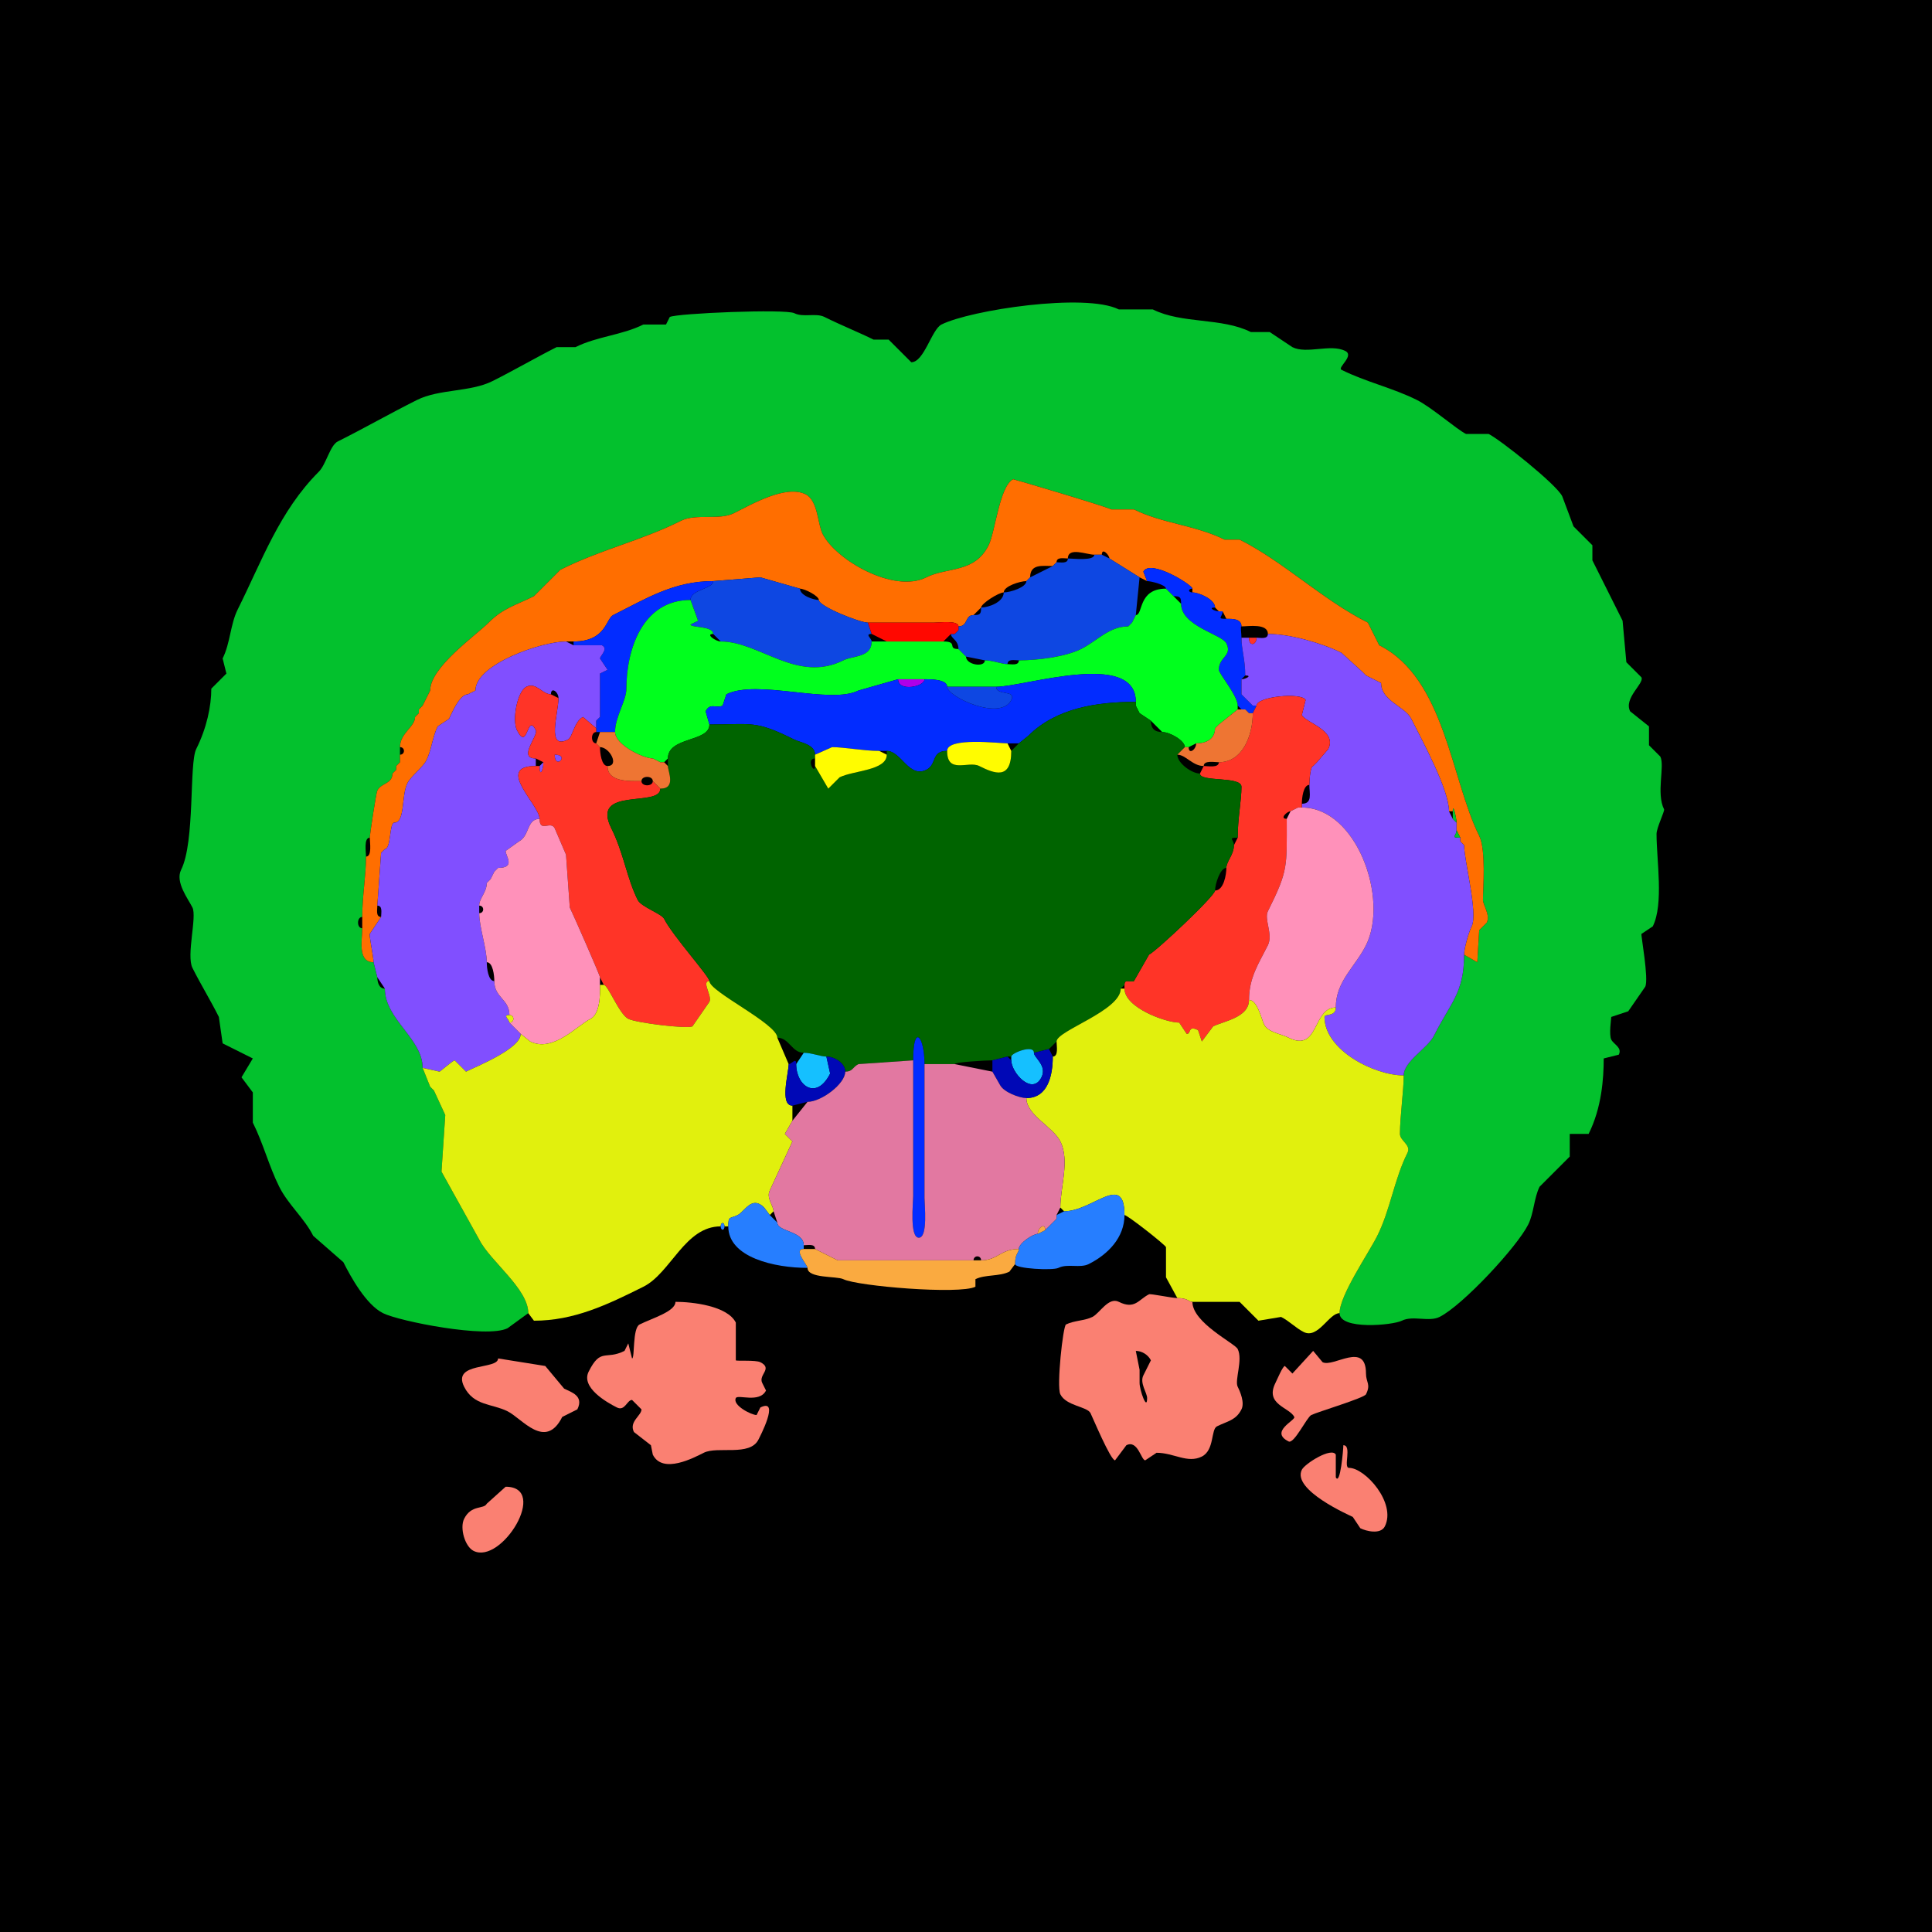 <svg xmlns="http://www.w3.org/2000/svg" xmlns:xlink="http://www.w3.org/1999/xlink" height="512" width="512">
<g>
<rect width="512" height="512" fill="#000000"  stroke-width="0" /> 
<path  fill="#03C12D" stroke-width="0" stroke="#03C12D" d = " M140 348 L134.5,352 C129.001,354.75 105.816,350.158 101.5,348 96.997,345.749 92.914,338.327 91,334.5 L83,327.5 C80.694,322.887 76.366,319.232 74,314.5 71.269,309.038 69.787,303.074 67,297.5 L67,289.5 L64,285.5 L67,280.5 L59,276.5 L58,269.5 C55.772,265.044 53.19,260.88 51,256.5 49.34,253.179 52.236,242.971 51,240.5 49.828,238.155 46.376,233.748 48,230.5 51.728,223.045 50.088,202.325 52,198.5 54.765,192.969 56,187.171 56,182.5 L60,178.5 L59,174.5 C61.055,170.39 61.027,165.447 63,161.5 69.411,148.678 74.036,135.464 84.5,125 86.409,123.091 87.481,118.01 89.5,117 96.498,113.501 103.41,109.545 110.5,106 116.409,103.046 124.617,103.941 130.5,101 136.219,98.141 142.583,94.459 147.5,92 L152.5,92 C158.222,89.139 164.847,88.826 170.5,86 L176.5,86 L177.5,84 C179.465,83.017 208.155,81.827 210.5,83 212.883,84.192 216.225,82.863 218.5,84 222.822,86.161 227.964,88.232 231.5,90 L235.5,90 L241.5,96 C244.899,96 246.895,87.303 249.5,86 257.161,82.169 287.585,77.543 296.5,82 L305.5,82 C313.292,85.896 323.694,84.097 331.5,88 L336.5,88 L342.5,92 C346.322,93.911 352.602,91.051 356.5,93 359.036,94.268 354.338,97.419 355.5,98 361.92,101.21 369.06,102.78 375.5,106 379.393,107.946 385.969,113.734 388.5,115 L394.5,115 C397.63,116.565 412.399,128.299 414,131.5 L417,139.5 L422,144.5 L422,148.5 C424.734,153.967 427.279,159.058 430,164.5 L431,175.5 L435,179.5 C435.807,181.114 430.24,184.981 432,188.5 L437,192.5 L437,197.5 L440,200.5 C441.252,203.004 438.846,210.192 441,214.5 441.204,214.908 439,219.393 439,221 439,227.928 440.948,239.604 438,245.5 L435,247.5 C434.833,247.833 436.999,259.503 436,261.5 L431.5,268 L427,269.5 C427,269.96 426.348,274.195 427,275.5 427.642,276.783 429.953,277.595 429,279.5 L425,280.5 C425,285.815 424.464,293.572 421,300.5 L416,300.5 L416,306.5 L408,314.5 C406.529,317.443 406.491,321.517 405,324.5 402.011,330.478 387.608,345.946 381.5,349 378.688,350.406 374.422,348.539 371.5,350 369.051,351.225 355,352.5 355,348 355,343.277 362.686,332.128 365,327.5 368.444,320.612 369.476,312.549 373,305.5 374.044,303.412 371,302.33 371,300.5 371,295.915 372,289.038 372,285 372,281.257 378.362,277.775 380,274.5 384.408,265.685 388,263.189 388,253 388,253 391.5,255 391.5,255 391.5,255 392,246.5 392,246.5 392,246.5 394,244.5 394,244.5 395.014,242.472 393,239.888 393,238.5 393,235.57 393.849,225.199 392,221.5 384.526,206.553 382.924,179.712 365.5,171 365.5,171 362.5,165 362.5,165 350.577,159.038 340.123,148.812 328.5,143 328.5,143 324.5,143 324.5,143 316.923,139.212 307.959,138.729 300.5,135 300.5,135 294.5,135 294.5,135 292.631,134.066 268.573,126.963 268.5,127 264.882,128.809 263.746,141.008 262,144.5 258.267,151.966 251.074,150.213 245.5,153 236.757,157.371 221.373,148.246 218,141.5 216.659,138.817 216.759,132.629 213.5,131 208.279,128.39 199.27,133.615 194.5,136 190.597,137.951 184.423,136.038 180.5,138 169.696,143.402 159.492,145.504 148.5,151 148.5,151 141.5,158 141.5,158 136.587,160.457 133.375,161.125 129.5,165 126.024,168.476 114,176.838 114,183 114,183 113,185 113,185 113,185 112,187 112,187 112,187 111,188 111,188 111,188 111,189 111,189 111,189 110,190 110,190 110,192.622 106,194.285 106,198 106,198 106,200 106,200 106,200 106,202 106,202 106,202 105,203 105,203 105,203 105,204 105,204 105,204 104,205 104,205 104,207.781 101.019,207.461 100,209.5 99.66,210.18 98,221.209 98,222 96.357,222 97,225.765 97,227 97,232.139 96,237.395 96,243 94.514,243 94.514,246 96,246 96,249.127 94.68,255 99,255 99,255 100,259 100,259 100,260.238 100.423,262 102,262 102,270.18 112,275.207 112,283 112,283 114,288 114,288 114,288 115,289 115,289 115,289 118,295.5 118,295.5 118,295.5 117,310.5 117,310.5 117,310.5 127,328.5 127,328.5 129.848,334.197 140,341.514 140,348  Z"/>

<path  fill="#FF6E00" stroke-width="0" stroke="#FF6E00" d = " M96 246 C96,249.127 94.68,255 99,255 99,253.586 97.792,247.916 98,247.5 98,247.5 101,243 101,243 99.527,243 100,241.048 100,240 100,240 101,226 101,226 101,226 102,225 102,225 103.68,225 103.16,218 104.5,218 107.436,218 106.29,210.919 108,207.5 108.865,205.77 112.106,203.287 113,201.5 114.345,198.81 114.629,195.242 116,192.5 116,192.5 119,190.5 119,190.5 119.724,189.052 121.768,184 124,184 124,184 126,183 126,183 126,175.962 143.711,170 150,170 150,170 152,170 152,170 160.627,170 160.55,163.975 162.5,163 171.252,158.624 178.569,154 189,154 189,154 201.5,153 201.5,153 201.5,153 212,156 212,156 213.238,156 217,157.923 217,159 217,160.697 227.834,165 230,165 236.061,165 242.025,165 247.5,165 248.863,165 254,164.3 254,166 256.618,166 255.651,163 258,163 258,163 260,161 260,161 260,159.972 264.666,157 266,157 266,155.338 270.357,154 272,154 272,154 273,153 273,153 273,149.374 276.26,150 279,150 279,150 280,149 280,149 280,147.527 281.952,148 283,148 283,144.86 288.011,147 290,147 290,147 292,147 292,147 292,144.974 294,147.104 294,148 294,148 302,153 302,153 302,153 304,154 304,154 304,154 303,151.5 303,151.5 304.753,147.995 316,155.003 316,156 316,156 316,157 316,157 317.664,157 322,158.823 322,161 322,161 323,162 323,162 323,162 324,162 324,162 324,162 325,164 325,164 326.465,164 329,163.891 329,166 330.851,166 336,165.133 336,168 341.876,168 350.445,170.473 355.5,173 355.5,173 361,178 361,178 361,178 362,179 362,179 362,179 364,180 364,180 364,180 366,181 366,181 366,185.767 372.344,187.188 374,190.5 376.875,196.25 384,209.21 384,215 384,215 385,215 385,215 385,212.507 386,216.904 386,218 386,218 386,220 386,220 386,220 387,222 387,222 387,222 387,223 387,223 387,223 388,224 388,224 388,228.042 391.734,242.032 390,245.5 389.195,247.11 388,251.302 388,253 388,253 391.5,255 391.5,255 391.5,255 392,246.5 392,246.5 392,246.5 394,244.5 394,244.5 395.014,242.472 393,239.888 393,238.5 393,235.57 393.849,225.199 392,221.5 384.526,206.553 382.924,179.712 365.5,171 365.5,171 362.5,165 362.5,165 350.577,159.038 340.123,148.812 328.5,143 328.5,143 324.5,143 324.5,143 316.923,139.212 307.959,138.729 300.5,135 300.5,135 294.5,135 294.5,135 292.631,134.066 268.573,126.963 268.5,127 264.882,128.809 263.746,141.008 262,144.5 258.267,151.966 251.074,150.213 245.5,153 236.757,157.371 221.373,148.246 218,141.5 216.659,138.817 216.759,132.629 213.5,131 208.279,128.39 199.27,133.615 194.5,136 190.597,137.951 184.423,136.038 180.5,138 169.696,143.402 159.492,145.504 148.5,151 148.5,151 141.5,158 141.5,158 136.587,160.457 133.375,161.125 129.5,165 126.024,168.476 114,176.838 114,183 114,183 113,185 113,185 113,185 112,187 112,187 112,187 111,188 111,188 111,188 111,189 111,189 111,189 110,190 110,190 110,192.622 106,194.285 106,198 107.399,198 107.399,200 106,200 106,200 106,202 106,202 106,202 105,203 105,203 105,203 105,204 105,204 105,204 104,205 104,205 104,207.781 101.019,207.461 100,209.5 99.66,210.18 98,221.209 98,222 98,223.235 98.643,227 97,227 97,232.139 96,237.395 96,243 96,243 96,246 96,246  Z"/>

<path  fill="#0E47E2" stroke-width="0" stroke="#0E47E2" d = " M270 175 C268.952,175 267,174.527 267,176 265.436,176 263.124,175 261,175 261,175 256,174 256,174 256,174 254,172 254,172 254,169.576 252,169.24 252,168 252,168 253,168 253,168 253,168 254,167 254,167 254,167 254,166 254,166 256.618,166 255.651,163 258,163 259.747,163 260,162.747 260,161 261.984,161 266,159.556 266,157 267.643,157 272,155.662 272,154 272,154 273,153 273,153 273,153 279,150 279,150 279,150 280,149 280,149 281.048,149 283,149.473 283,148 284.406,148 290,148.714 290,147 290,147 292,147 292,147 292,147 294,148 294,148 294,148 302,153 302,153 302,153 301,163 301,163 301,163 300,165 300,165 300,165 299,166 299,166 293.941,166 290.723,169.888 286.5,172 282.333,174.084 274.907,175 270,175  Z"/>

<path  fill="#022CFF" stroke-width="0" stroke="#022CFF" d = " M331 189 L332,189 C332,189 333,187 333,187 333,187 332,187 332,187 332,187 331,186 331,186 331,186 330,185 330,185 330,185 329,184 329,184 329,182.625 329,181.375 329,180 329,180 330,179 330,179 330,174.623 329,172.251 329,169 329,167.764 328.656,166 329,166 329,163.891 326.465,164 325,164 322.271,164 324,163.577 324,162 324,162 323,162 323,162 321.942,162 319.971,161 322,161 322,158.823 317.664,157 316,157 314.814,157 314.814,156 316,156 316,155.003 304.753,147.995 303,151.5 303,151.5 304,154 304,154 305.041,154 309,154.986 309,156 309,156 311,158 311,158 312.747,158 313,158.253 313,160 313,165.963 323.792,168.085 325,170.5 326.658,173.816 323,174.055 323,177.5 323,178.521 328,184.365 328,187 328,187 329,188 329,188 329,188 330,188 330,188 330,188 331,189 331,189  Z"/>

<path  fill="#0E47E2" stroke-width="0" stroke="#0E47E2" d = " M191 170 C201.311,170 211.246,181.127 223.5,175 226.067,173.716 231,174.291 231,170 231,169.161 229.07,168 231,168 231,168 230,165 230,165 227.834,165 217,160.697 217,159 215.592,159 212,157.803 212,156 212,156 201.5,153 201.5,153 201.5,153 189,154 189,154 189,156.084 183,156.196 183,159 183,159 185,164.5 185,164.5 185,164.5 183,165.5 183,165.5 183,166.396 189,165.816 189,168 189,168 191,170 191,170  Z"/>

<path  fill="#022CFF" stroke-width="0" stroke="#022CFF" d = " M159 194 C160.375,194 161.625,194 163,194 163,189.944 166,185.74 166,182.5 166,172.226 170.205,159 183,159 183,156.196 189,156.084 189,154 178.569,154 171.252,158.624 162.5,163 160.55,163.975 160.627,170 152,170 152,170 152,171 152,171 152,171 159.5,171 159.5,171 161.338,171.919 159,173.828 159,174.5 159,174.5 161,177.5 161,177.5 161,177.5 159,178.5 159,178.5 159,181.499 159,185.369 159,190 159,190 158,191 158,191 158,191 158,193 158,193 158,193 158,194 158,194 158,194 159,194 159,194  Z"/>

<path  fill="#00FF1D" stroke-width="0" stroke="#00FF1D" d = " M175 202 L176,202 C176,202 177,201 177,201 177,195.166 188,196.716 188,192 188,192 187,188.5 187,188.5 188.191,186.118 189.845,187.827 191.5,187 191.5,187 192.5,184 192.5,184 200.712,179.894 219.964,186.768 227.5,183 227.5,183 238,180 238,180 240.833,180 242.84,180 245,180 246.623,180 251,180.005 251,182 251,182 264,182 264,182 271.473,182 301,172.129 301,186 301,186 301,187 301,187 301,187 302,189 302,189 302,189 305,191 305,191 305,191 308,194 308,194 310.066,194 314,196.275 314,198 314,198 315,198 315,198 315,198 317,197 317,197 319.742,197 322,195.804 322,193 322,193 323,192 323,192 323,192 328,188 328,188 328,188 328,187 328,187 328,184.365 323,178.521 323,177.5 323,174.055 326.658,173.816 325,170.5 323.792,168.085 313,165.963 313,160 313,160 311,158 311,158 311,158 309,156 309,156 301.504,156 302.999,163 301,163 301,163 300,165 300,165 300,165 299,166 299,166 293.941,166 290.723,169.888 286.5,172 282.333,174.084 274.907,175 270,175 270,176.473 268.048,176 267,176 265.436,176 263.124,175 261,175 261,176.979 256,176.202 256,174 256,174 254,172 254,172 250.889,172 254.055,170 250,170 245.033,170 240.703,170 235,170 235,170 231,170 231,170 231,174.291 226.067,173.716 223.5,175 211.246,181.127 201.311,170 191,170 189.742,170 186.794,168 189,168 189,165.816 183,166.396 183,165.5 183,165.5 185,164.5 185,164.5 185,164.5 183,159 183,159 170.205,159 166,172.226 166,182.5 166,185.74 163,189.944 163,194 163,197.366 170.465,201 173,201 173,201 175,202 175,202  Z"/>

<path  fill="#FF0800" stroke-width="0" stroke="#FF0800" d = " M235 170 C240.703,170 245.033,170 250,170 250,170 252,168 252,168 252,168 253,168 253,168 253,168 254,167 254,167 254,167 254,166 254,166 254,164.3 248.863,165 247.5,165 242.025,165 236.061,165 230,165 230,165 231,168 231,168 231,168 235,170 235,170  Z"/>

<path  fill="#814FFF" stroke-width="0" stroke="#814FFF" d = " M354 267 C354,269.533 351,268.57 351,269.5 351,278.309 364.214,285 372,285 372,281.257 378.362,277.775 380,274.5 384.408,265.685 388,263.189 388,253 388,251.302 389.195,247.11 390,245.5 391.734,242.032 388,228.042 388,224 388,224 387,223 387,223 387,223 387,222 387,222 384.271,222 386,221.577 386,220 386,220 386,218 386,218 386,218 385,217 385,217 385,217 384,215 384,215 384,209.21 376.875,196.25 374,190.5 372.344,187.188 366,185.767 366,181 366,181 364,180 364,180 364,180 362,179 362,179 362,179 361,178 361,178 361,178 355.5,173 355.5,173 350.445,170.473 341.876,168 336,168 336,169.473 334.048,169 333,169 333,170.919 331,171.488 331,169 331,169 329,169 329,169 329,172.251 330,174.623 330,179 332.029,179 330.058,180 329,180 329,181.375 329,182.625 329,184 329,184 330,185 330,185 330,185 331,186 331,186 331,186 332,187 332,187 332,187 333,187 333,187 333,184.58 344.962,183.424 346,185.5 346,185.5 345,189.5 345,189.5 346.01,191.52 354.46,193.579 352,198.5 352,198.5 349,202 349,202 349,202 348,203 348,203 347.324,203 347,206.234 347,208 347,210.312 347.868,213 345,213 345,213 345,214 345,214 359.581,214 368.112,238.277 362,250.5 359.114,256.272 354,260.019 354,267  Z"/>

<path  fill="#FF3427" stroke-width="0" stroke="#FF3427" d = " M331 169 L333,169 C333,170.919 331,171.488 331,169  Z"/>

<path  fill="#814FFF" stroke-width="0" stroke="#814FFF" d = " M138 274 C138,277.931 126.189,282.655 123.5,284 L120.5,281 C120.103,281 116.805,283.848 116.5,284 L112,283 C112,275.207 102,270.18 102,262 102,262 100,259 100,259 100,259 99,255 99,255 99,253.586 97.792,247.916 98,247.5 98,247.5 101,243 101,243 101,241.952 101.473,240 100,240 100,240 101,226 101,226 101,226 102,225 102,225 103.68,225 103.16,218 104.5,218 107.436,218 106.29,210.919 108,207.5 108.865,205.77 112.106,203.287 113,201.5 114.345,198.81 114.629,195.242 116,192.5 116,192.5 119,190.5 119,190.5 119.724,189.052 121.768,184 124,184 124,184 126,183 126,183 126,175.962 143.711,170 150,170 150,170 152,171 152,171 152,171 159.5,171 159.5,171 161.338,171.919 159,173.828 159,174.5 159,174.5 161,177.5 161,177.5 161,177.5 159,178.5 159,178.5 159,181.499 159,185.369 159,190 159,190 158,191 158,191 158,191 158,193 158,193 158,193 154.5,190 154.5,190 152.167,191.167 151.747,195.377 150.5,196 144.684,198.908 148,189.037 148,185 148,183.348 146,181.908 146,184 143.732,184 142.079,180.71 139.5,182 137.043,183.229 135.683,190.865 137,193.5 139.939,199.378 139.6,188.7 142,193.5 142.731,194.962 137.07,201 142,201 142,201 142,203 142,203 131.009,203 143,213.256 143,217 139.544,217 140.405,221.548 137.5,223 137.5,223 134,225.5 134,225.5 134,226.898 136.741,230 132,230 132,230 131,231 131,231 131,231 130,233 130,233 130,233 129,234 129,234 129,236.483 127,238.026 127,240 127,240 127,242 127,242 127,245.743 129,251.314 129,255 129,256.424 129.362,260 131,260 131,264.438 135,264.764 135,269 133.07,269 135,270.161 135,271 135,271 138,274 138,274  Z"/>

<path  fill="#AE00E8" stroke-width="0" stroke="#AE00E8" d = " M238 180 C240.833,180 242.84,180 245,180 245,182.03 238,183.395 238,180  Z"/>

<path  fill="#022CFF" stroke-width="0" stroke="#022CFF" d = " M235 199 C238.825,199 240.877,206.311 245.5,204 248.367,202.567 246.695,199 251,199 251,195.272 264.932,197 267,197 267,197 270,197 270,197 270,197 272.5,195 272.5,195 279.888,187.612 290.711,186 301,186 301,172.129 271.473,182 264,182 264,184.461 269.381,182.738 268,185.5 265.131,191.238 251,184.594 251,182 251,180.005 246.623,180 245,180 245,182.03 238,183.395 238,180 238,180 227.5,183 227.5,183 219.964,186.768 200.712,179.894 192.5,184 192.5,184 191.5,187 191.5,187 189.845,187.827 188.191,186.118 187,188.5 187,188.5 188,192 188,192 199.348,192 200.102,190.801 210.5,196 211.985,196.742 216,197.234 216,200 216,200 220.5,198 220.5,198 223.74,198 228.875,199 233,199 233,199 235,199 235,199  Z"/>

<path  fill-rule="evenodd" fill="#FF3427" stroke-width="0" stroke="#FF3427" d = " M147 200 C147,204.123 151.123,200 147,200  M188 260 C185.776,260 188.807,263.885 188,265.5 L183.5,272 C182.108,272.696 168.715,271.107 166.5,270 164.088,268.794 161.144,261 160,261 160,261 159,259 159,259 159,258.462 151.842,242.183 151,240.5 151,240.5 150,226.5 150,226.5 150,226.5 147,219.5 147,219.5 145.937,217.374 143,220.78 143,217 143,213.256 131.009,203 142,203 142,203 143,203 143,203 143,206.177 144,204.079 144,202 144,202 142,201 142,201 137.07,201 142.731,194.962 142,193.5 139.6,188.7 139.939,199.378 137,193.5 135.683,190.865 137.043,183.229 139.5,182 142.079,180.71 143.732,184 146,184 146,184 148,185 148,185 148,189.037 144.684,198.908 150.5,196 151.747,195.377 152.167,191.167 154.5,190 154.5,190 158,193 158,193 158,193 158,194 158,194 156.514,194 156.514,197 158,197 158,197 159,198 159,198 159,199.424 159.362,203 161,203 161,207.302 166.72,207 170,207 170,208.486 173,208.486 173,207 173,207 175,209 175,209 175,214.087 156.437,208.373 162,219.5 165.32,226.14 166.061,232.621 169,238.5 169.927,240.354 175.317,242.133 176,243.5 178.203,247.906 188,258.782 188,260  Z"/>

<path  fill="#0E47E2" stroke-width="0" stroke="#0E47E2" d = " M251 182 L264,182 C264,184.461 269.381,182.738 268,185.5 265.131,191.238 251,184.594 251,182  Z"/>

<path  fill="#FF3427" stroke-width="0" stroke="#FF3427" d = " M298 262 C298,267.06 308.959,271 312.5,271 L314.5,274 C315.767,274 314.714,271.607 317.5,273 L318.5,276 L321.5,272 C324.274,270.613 331,269.668 331,265 331,259.062 333.581,255.339 336,250.5 337.431,247.638 334.947,243.606 336,241.5 341.452,230.595 341,229.725 341,217 338.974,217 341.104,215 342,215 342,215 344,214 344,214 344,214 345,214 345,214 345,214 345,213 345,213 345,211.576 345.362,208 347,208 347,206.234 347.324,203 348,203 348,203 349,202 349,202 349,202 352,198.5 352,198.5 354.46,193.579 346.01,191.52 345,189.5 345,189.5 346,185.5 346,185.5 344.962,183.424 333,184.58 333,187 333,187 332,189 332,189 332,194.701 329.424,202 323,202 323,203.579 320.145,203 319,203 319,203 318,205 318,205 318,207.335 329,205.618 329,208.5 329,212.205 328,216.922 328,222 328,222 327,224 327,224 327,226.518 325,228.286 325,230 325,231.738 324.314,236 322,236 322,237.434 306.496,252.002 304.5,253 304.5,253 300.5,260 300.5,260 299.581,260.459 298,259.235 298,261 298,261 298,262 298,262  Z"/>

<path  fill="#006400" stroke-width="0" stroke="#006400" d = " M245 282 C247.095,282 250.905,282 253,282 253,281.482 261.126,281 263,281 263,281 267,280 267,280 267,280 268,280 268,280 268,279.056 274,276.701 274,279 274,279 278,278 278,278 278,278 280,276 280,276 280,273.147 297,267.863 297,262 297,262 298,261 298,261 298,259.235 299.581,260.459 300.5,260 300.5,260 304.5,253 304.5,253 306.496,252.002 322,237.434 322,236 322,234.357 323.338,230 325,230 325,228.286 327,226.518 327,224 327,222.423 325.271,222 328,222 328,216.922 329,212.205 329,208.5 329,205.618 318,207.335 318,205 315.888,205 312,202.263 312,200 312,200 314,198 314,198 314,196.275 310.066,194 308,194 305.959,194 305,193.041 305,191 305,191 302,189 302,189 302,189 301,187 301,187 301,187 301,186 301,186 290.711,186 279.888,187.612 272.5,195 272.5,195 270,197 270,197 270,197 268,199 268,199 268,206.832 263.504,205.002 259.5,203 256.611,201.556 251,205.273 251,199 246.695,199 248.367,202.567 245.5,204 240.877,206.311 238.825,199 235,199 235,199 235,200 235,200 235,204.228 226.162,204.169 222.5,206 222.5,206 219.5,209 219.5,209 219.5,209 216,203 216,203 216,205.523 213.44,201 216,201 216,201 216,200 216,200 216,197.234 211.985,196.742 210.5,196 200.102,190.801 199.348,192 188,192 188,196.716 177,195.166 177,201 177,201 177,203 177,203 177,204.422 179.269,209 175,209 175,214.087 156.437,208.373 162,219.5 165.32,226.14 166.061,232.621 169,238.5 169.927,240.354 175.317,242.133 176,243.5 178.203,247.906 188,258.782 188,260 188,262.776 206,271.319 206,275 209.145,275 209.855,279 213,279 215.124,279 217.436,280 219,280 221.043,280 224,281.681 224,284 226.029,284 225.881,282.809 227.5,282 227.5,282 242,281 242,281 242,271.076 245,274.595 245,282  Z"/>

<path  fill="#EE7533" stroke-width="0" stroke="#EE7533" d = " M323 202 C321.855,202 319,201.421 319,203 316.029,203 314.232,200 312,200 312,200 314,198 314,198 314,198 315,198 315,198 315,200.092 317,198.652 317,197 319.742,197 322,195.804 322,193 322,193 323,192 323,192 323,192 328,188 328,188 328,188 329,188 329,188 329,188 330,188 330,188 330,188 331,189 331,189 331,189 332,189 332,189 332,194.701 329.424,202 323,202  Z"/>

<path  fill="#EE7533" stroke-width="0" stroke="#EE7533" d = " M173 207 L175,209 C179.269,209 177,204.422 177,203 177,203 176,202 176,202 176,202 175,202 175,202 175,202 173,201 173,201 170.465,201 163,197.366 163,194 161.625,194 160.375,194 159,194 159,194 158,197 158,197 158,197 159,198 159,198 161.582,198 164.228,203 161,203 161,207.302 166.72,207 170,207 170,205.514 173,205.514 173,207  Z"/>

<path  fill="#FFFC00" stroke-width="0" stroke="#FFFC00" d = " M251 199 C251,205.273 256.611,201.556 259.5,203 263.504,205.002 268,206.832 268,199 268,199 267,197 267,197 264.932,197 251,195.272 251,199  Z"/>

<path  fill="#FFFC00" stroke-width="0" stroke="#FFFC00" d = " M216 201 L216,203 C216,203 219.5,209 219.5,209 219.5,209 222.5,206 222.5,206 226.162,204.169 235,204.228 235,200 235,200 233,199 233,199 228.875,199 223.74,198 220.5,198 220.5,198 216,200 216,200 216,200 216,201 216,201  Z"/>

<path  fill="#814FFF" stroke-width="0" stroke="#814FFF" d = " M147 200 C147,204.123 151.123,200 147,200  Z"/>

<path  fill="#814FFF" stroke-width="0" stroke="#814FFF" d = " M144 202 L143,203 C143,206.177 144,204.079 144,202  Z"/>

<path  fill="#FF91BA" stroke-width="0" stroke="#FF91BA" d = " M331 265 C333.236,265 334.287,270.074 335,271.5 336.047,273.593 339.343,273.922 341.5,275 349.574,279.037 347.813,267 354,267 354,260.019 359.114,256.272 362,250.5 368.112,238.277 359.581,214 345,214 345,214 344,214 344,214 344,214 342,215 342,215 342,215 341,217 341,217 341,229.725 341.452,230.595 336,241.5 334.947,243.606 337.431,247.638 336,250.5 333.581,255.339 331,259.062 331,265  Z"/>

<path  fill="#03C12D" stroke-width="0" stroke="#03C12D" d = " M385 217 L386,218 C386,216.904 385,212.507 385,215 385,215 385,217 385,217  Z"/>

<path  fill="#FF91BA" stroke-width="0" stroke="#FF91BA" d = " M135 271 L138,274 C138,274 140.5,276 140.5,276 146.55,279.025 152.945,271.778 156.5,270 159.549,268.475 158.957,261 159,261 159,261 159,259 159,259 159,258.462 151.842,242.183 151,240.5 151,240.5 150,226.5 150,226.5 150,226.5 147,219.5 147,219.5 145.937,217.374 143,220.78 143,217 139.544,217 140.405,221.548 137.5,223 137.5,223 134,225.5 134,225.5 134,226.898 136.741,230 132,230 132,230 131,231 131,231 131,231 130,233 130,233 130,233 129,234 129,234 129,236.483 127,238.026 127,240 128.399,240 128.399,242 127,242 127,245.743 129,251.314 129,255 130.638,255 131,258.576 131,260 131,264.438 135,264.764 135,269 136.399,269 136.399,271 135,271  Z"/>

<path  fill="#03C12D" stroke-width="0" stroke="#03C12D" d = " M386 220 L387,222 C384.271,222 386,221.577 386,220  Z"/>

<path  fill="#03C12D" stroke-width="0" stroke="#03C12D" d = " M387 223 L388,224 C388,224 387,223 387,223  Z"/>

<path  fill="#E1F00D" stroke-width="0" stroke="#E1F00D" d = " M192 325 L193,325 C193,322.117 193.431,323.035 195.5,322 197.373,321.063 199.229,316.729 202.5,320 202.5,320 204,322 204,322 204,322 205,321 205,321 205,319.577 203.022,317.456 204,315.5 204,315.5 210,302.5 210,302.5 210,302.5 208,300.5 208,300.5 208,300.5 210,297 210,297 210,297 210,293 210,293 206.522,293 209,284.358 209,282 209,282 206,275 206,275 206,271.319 188,262.776 188,260 185.776,260 188.807,263.885 188,265.5 188,265.5 183.5,272 183.5,272 182.108,272.696 168.715,271.107 166.5,270 164.088,268.794 161.144,261 160,261 160,261 159,261 159,261 158.957,261 159.549,268.475 156.5,270 152.945,271.778 146.55,279.025 140.5,276 140.5,276 138,274 138,274 138,277.931 126.189,282.655 123.5,284 123.5,284 120.5,281 120.5,281 120.103,281 116.805,283.848 116.5,284 116.5,284 112,283 112,283 112,283 114,288 114,288 114,288 115,289 115,289 115,289 118,295.5 118,295.5 118,295.5 117,310.5 117,310.5 117,310.5 127,328.5 127,328.5 129.848,334.197 140,341.514 140,348 140,348 141.5,350 141.5,350 152.09,350 160.899,345.801 170.5,341 177.802,337.349 181.48,325 191,325 191,323.814 192,323.814 192,325  Z"/>

<path  fill="#E1F00D" stroke-width="0" stroke="#E1F00D" d = " M316 345 C319.861,345 324.221,345 328.5,345 L333.5,350 L339.5,349 C341.718,350.109 343.367,351.933 345.5,353 349.307,354.904 352.184,348 355,348 355,343.277 362.686,332.128 365,327.5 368.444,320.612 369.476,312.549 373,305.5 374.044,303.412 371,302.33 371,300.5 371,295.915 372,289.038 372,285 364.214,285 351,278.309 351,269.5 351,268.57 354,269.533 354,267 347.813,267 349.574,279.037 341.5,275 339.343,273.922 336.047,273.593 335,271.5 334.287,270.074 333.236,265 331,265 331,269.668 324.274,270.613 321.5,272 321.5,272 318.5,276 318.5,276 318.5,276 317.5,273 317.5,273 314.714,271.607 315.767,274 314.5,274 314.5,274 312.5,271 312.5,271 308.959,271 298,267.06 298,262 298,262 297,262 297,262 297,267.863 280,273.147 280,276 280,277.145 280.579,280 279,280 279,284.727 277.829,291 272,291 272,295.558 279.026,298.552 281,302.5 283.538,307.575 281,314.58 281,320 281,320 282,321 282,321 289.612,321 298,310.482 298,322 298.794,322 308.623,329.745 309,330.5 309,330.5 309,338.5 309,338.5 309,338.5 312,344 312,344 314.878,344 314.954,345 316,345  Z"/>

<path  fill="#E1F00D" stroke-width="0" stroke="#E1F00D" d = " M135 269 C136.399,269 136.399,271 135,271 135,270.161 133.07,269 135,269  Z"/>

<path  fill="#022CFF" stroke-width="0" stroke="#022CFF" d = " M242 281 L242,317 C242,318.643 241.016,328 243.5,328 245.965,328 245,319.101 245,317.5 L245,282 C245,274.595 242,271.076 242,281  Z"/>

<path  fill="#15C0FF" stroke-width="0" stroke="#15C0FF" d = " M268 280 L268,281 C268,284.282 273.534,290.432 276,285.5 277.563,282.373 274,280.298 274,279 274,276.701 268,279.056 268,280  Z"/>

<path  fill="#0008B6" stroke-width="0" stroke="#0008B6" d = " M263 284 L265,287.5 C265.982,289.463 270.223,291 272,291 277.829,291 279,284.727 279,280 279,280 278,278 278,278 278,278 274,279 274,279 274,280.298 277.563,282.373 276,285.5 273.534,290.432 268,284.282 268,281 268,281 267,280 267,280 267,280 263,281 263,281 263,281 263,284 263,284  Z"/>

<path  fill="#15C0FF" stroke-width="0" stroke="#15C0FF" d = " M219 280 L220,284.5 C216.407,291.685 211,287.857 211,282 211,282 213,279 213,279 215.124,279 217.436,280 219,280  Z"/>

<path  fill="#0008B6" stroke-width="0" stroke="#0008B6" d = " M214 292 L210,293 C206.522,293 209,284.358 209,282 209.839,282 211,280.07 211,282 211,287.857 216.407,291.685 220,284.5 220,284.5 219,280 219,280 221.043,280 224,281.681 224,284 224,287.227 217.658,292 214,292  Z"/>

<path  fill="#E278A1" stroke-width="0" stroke="#E278A1" d = " M258 334 C258,332.601 260,332.601 260,334 264.363,334 265.209,331 270,331 270,329.467 273.753,327 275,327 275,325.348 277,323.908 277,326 277,326 279,324 279,324 279,324 280,323 280,323 280,323 280,322 280,322 280,322 281,320 281,320 281,314.58 283.538,307.575 281,302.5 279.026,298.552 272,295.558 272,291 270.223,291 265.982,289.463 265,287.5 265,287.5 263,284 263,284 263,284 253,282 253,282 250.905,282 247.095,282 245,282 245,282 245,317.5 245,317.5 245,319.101 245.965,328 243.5,328 241.016,328 242,318.643 242,317 242,317 242,281 242,281 242,281 227.5,282 227.5,282 225.881,282.809 226.029,284 224,284 224,287.227 217.658,292 214,292 214,292 210,297 210,297 210,297 208,300.5 208,300.5 208,300.5 210,302.5 210,302.5 210,302.5 204,315.5 204,315.5 203.022,317.456 205,319.577 205,321 205,321 206,324 206,324 206,326.432 213,326.193 213,330 214.048,330 216,329.527 216,331 216,331 220,333 220,333 220,333 222,334 222,334 222,334 258,334 258,334  Z"/>

<path  fill="#267EFF" stroke-width="0" stroke="#267EFF" d = " M270 331 C270,332.046 269,332.122 269,335 269,336.214 279.006,336.747 280.5,336 282.883,334.808 286.225,336.137 288.5,335 293.67,332.415 298,327.929 298,322 298,310.482 289.612,321 282,321 282,321 280,322 280,322 280,322 280,323 280,323 280,323 279,324 279,324 279,324 277,326 277,326 277,326 275,327 275,327 273.753,327 270,329.467 270,331  Z"/>

<path  fill="#267EFF" stroke-width="0" stroke="#267EFF" d = " M213 331 C210.116,331 214,335.241 214,336 205.355,336 193,333.289 193,325 193,322.117 193.431,323.035 195.5,322 197.373,321.063 199.229,316.729 202.5,320 202.5,320 204,322 204,322 204,322 206,324 206,324 206,326.432 213,326.193 213,330 213,330 213,331 213,331  Z"/>

<path  fill="#267EFF" stroke-width="0" stroke="#267EFF" d = " M191 325 C191,326.186 192,326.186 192,325 192,323.814 191,323.814 191,325  Z"/>

<path  fill="#FAAA40" stroke-width="0" stroke="#FAAA40" d = " M277 326 L275,327 C275,325.348 277,323.908 277,326  Z"/>

<path  fill="#FAAA40" stroke-width="0" stroke="#FAAA40" d = " M269 335 L267.5,337 C264.827,338.336 261.084,337.708 258.5,339 L258.5,341 C254.268,343.116 227.176,340.838 223.5,339 221.76,338.13 214,338.863 214,336 214,335.241 210.116,331 213,331 213,331 216,331 216,331 216,331 220,333 220,333 220,333 222,334 222,334 222,334 258,334 258,334 258,334 260,334 260,334 264.363,334 265.209,331 270,331 270,332.046 269,332.122 269,335  Z"/>

<path  fill-rule="evenodd" fill="#FA8072" stroke-width="0" stroke="#FA8072" d = " M301 358 L302,363 L302,366.5 C302,368.38 304,374.074 304,370.5 304,369.112 301.986,366.528 303,364.5 L305,360.5 C304.24,358.979 302.546,358 301,358  M312 344 C314.878,344 314.954,345 316,345 316,350.559 327.243,355.987 328,357.5 329.434,360.367 327.143,365.786 328,367.5 328.662,368.824 329.897,371.706 329,373.5 327.542,376.416 325.235,376.632 322.5,378 320.882,378.809 321.866,384.317 318.5,386 314.69,387.905 311.092,385 306.5,385 306.5,385 303.5,387 303.5,387 302.42,387 301.546,381.477 298.5,383 298.5,383 295.5,387 295.5,387 294.31,387 289.6,375.701 289,374.5 288.11,372.72 282.561,372.621 281,369.5 279.962,367.424 281.708,351.396 282.5,351 284.615,349.942 287.461,350.019 289.5,349 291.441,348.03 293.757,343.628 296.5,345 300.752,347.126 301.739,344.381 304.5,343 304.916,342.792 310.586,344 312,344  Z"/>

<path  fill="#FA8072" stroke-width="0" stroke="#FA8072" d = " M179 345 C179,347.572 172.809,349.346 169.5,351 167.559,351.97 168.279,360 167.5,360 L166.5,356 L165.5,358 C160.453,360.524 159.218,357.065 156,363.5 153.903,367.693 160.745,371.622 163.5,373 165.604,374.052 166.17,371 167.5,371 L170,373.5 C170,375.171 166.618,376.736 168,379.5 L172.5,383 L173,385.5 C175.633,390.766 183.987,386.257 186.5,385 190.173,383.163 198.723,386.054 201,381.5 201.194,381.111 206.906,370.297 201.5,373 L200.5,375 C199.134,375 194.042,372.416 195,370.5 195.526,369.448 201.281,371.939 203,368.5 L202,366.5 C200.902,364.304 204.909,362.705 201.5,361 200.222,360.361 195.128,360.756 195,360.5 L195,350.5 C192.772,346.043 183.46,345 179,345  Z"/>

<path  fill="#FA8072" stroke-width="0" stroke="#FA8072" d = " M348 358 L342.5,364 L340.5,362 C339.96,362 338.462,365.577 338,366.5 335.135,372.229 341.723,372.946 343,375.5 343.435,376.37 336.309,379.405 341.5,382 342.957,382.729 346.307,375.596 347.5,375 349.188,374.156 361.497,370.505 362,369.5 363.351,366.798 362,366.385 362,364 362,355.301 353.42,362.46 350.5,361 L348,358  Z"/>

<path  fill="#FA8072" stroke-width="0" stroke="#FA8072" d = " M132 360 C132,363.044 119.701,360.902 123,367.5 125.553,372.606 130.374,371.937 134.5,374 138.391,375.945 144.542,384.415 149,375.5 L153,373.5 C154.804,369.892 151.402,368.951 149.5,368 L144.5,362 L132,360  Z"/>

<path  fill="#FA8072" stroke-width="0" stroke="#FA8072" d = " M356 383 C356,384.071 355.172,393.844 354,391.5 L354,385.5 C352.949,383.398 345.82,387.861 345,389.5 342.311,394.877 357.71,401.605 358.5,402 L360.5,405 C362.058,405.779 365.884,406.731 367,404.5 370.092,398.316 361.787,389 357.5,389 355.909,389 358.358,383 356,383  Z"/>

<path  fill="#FA8072" stroke-width="0" stroke="#FA8072" d = " M134 394 L129,398.5 C128.223,400.053 124.914,398.672 123,402.5 121.793,404.914 123.2,409.85 125.5,411 132.92,414.71 145.606,394 134,394  Z"/>

</g>
</svg>
